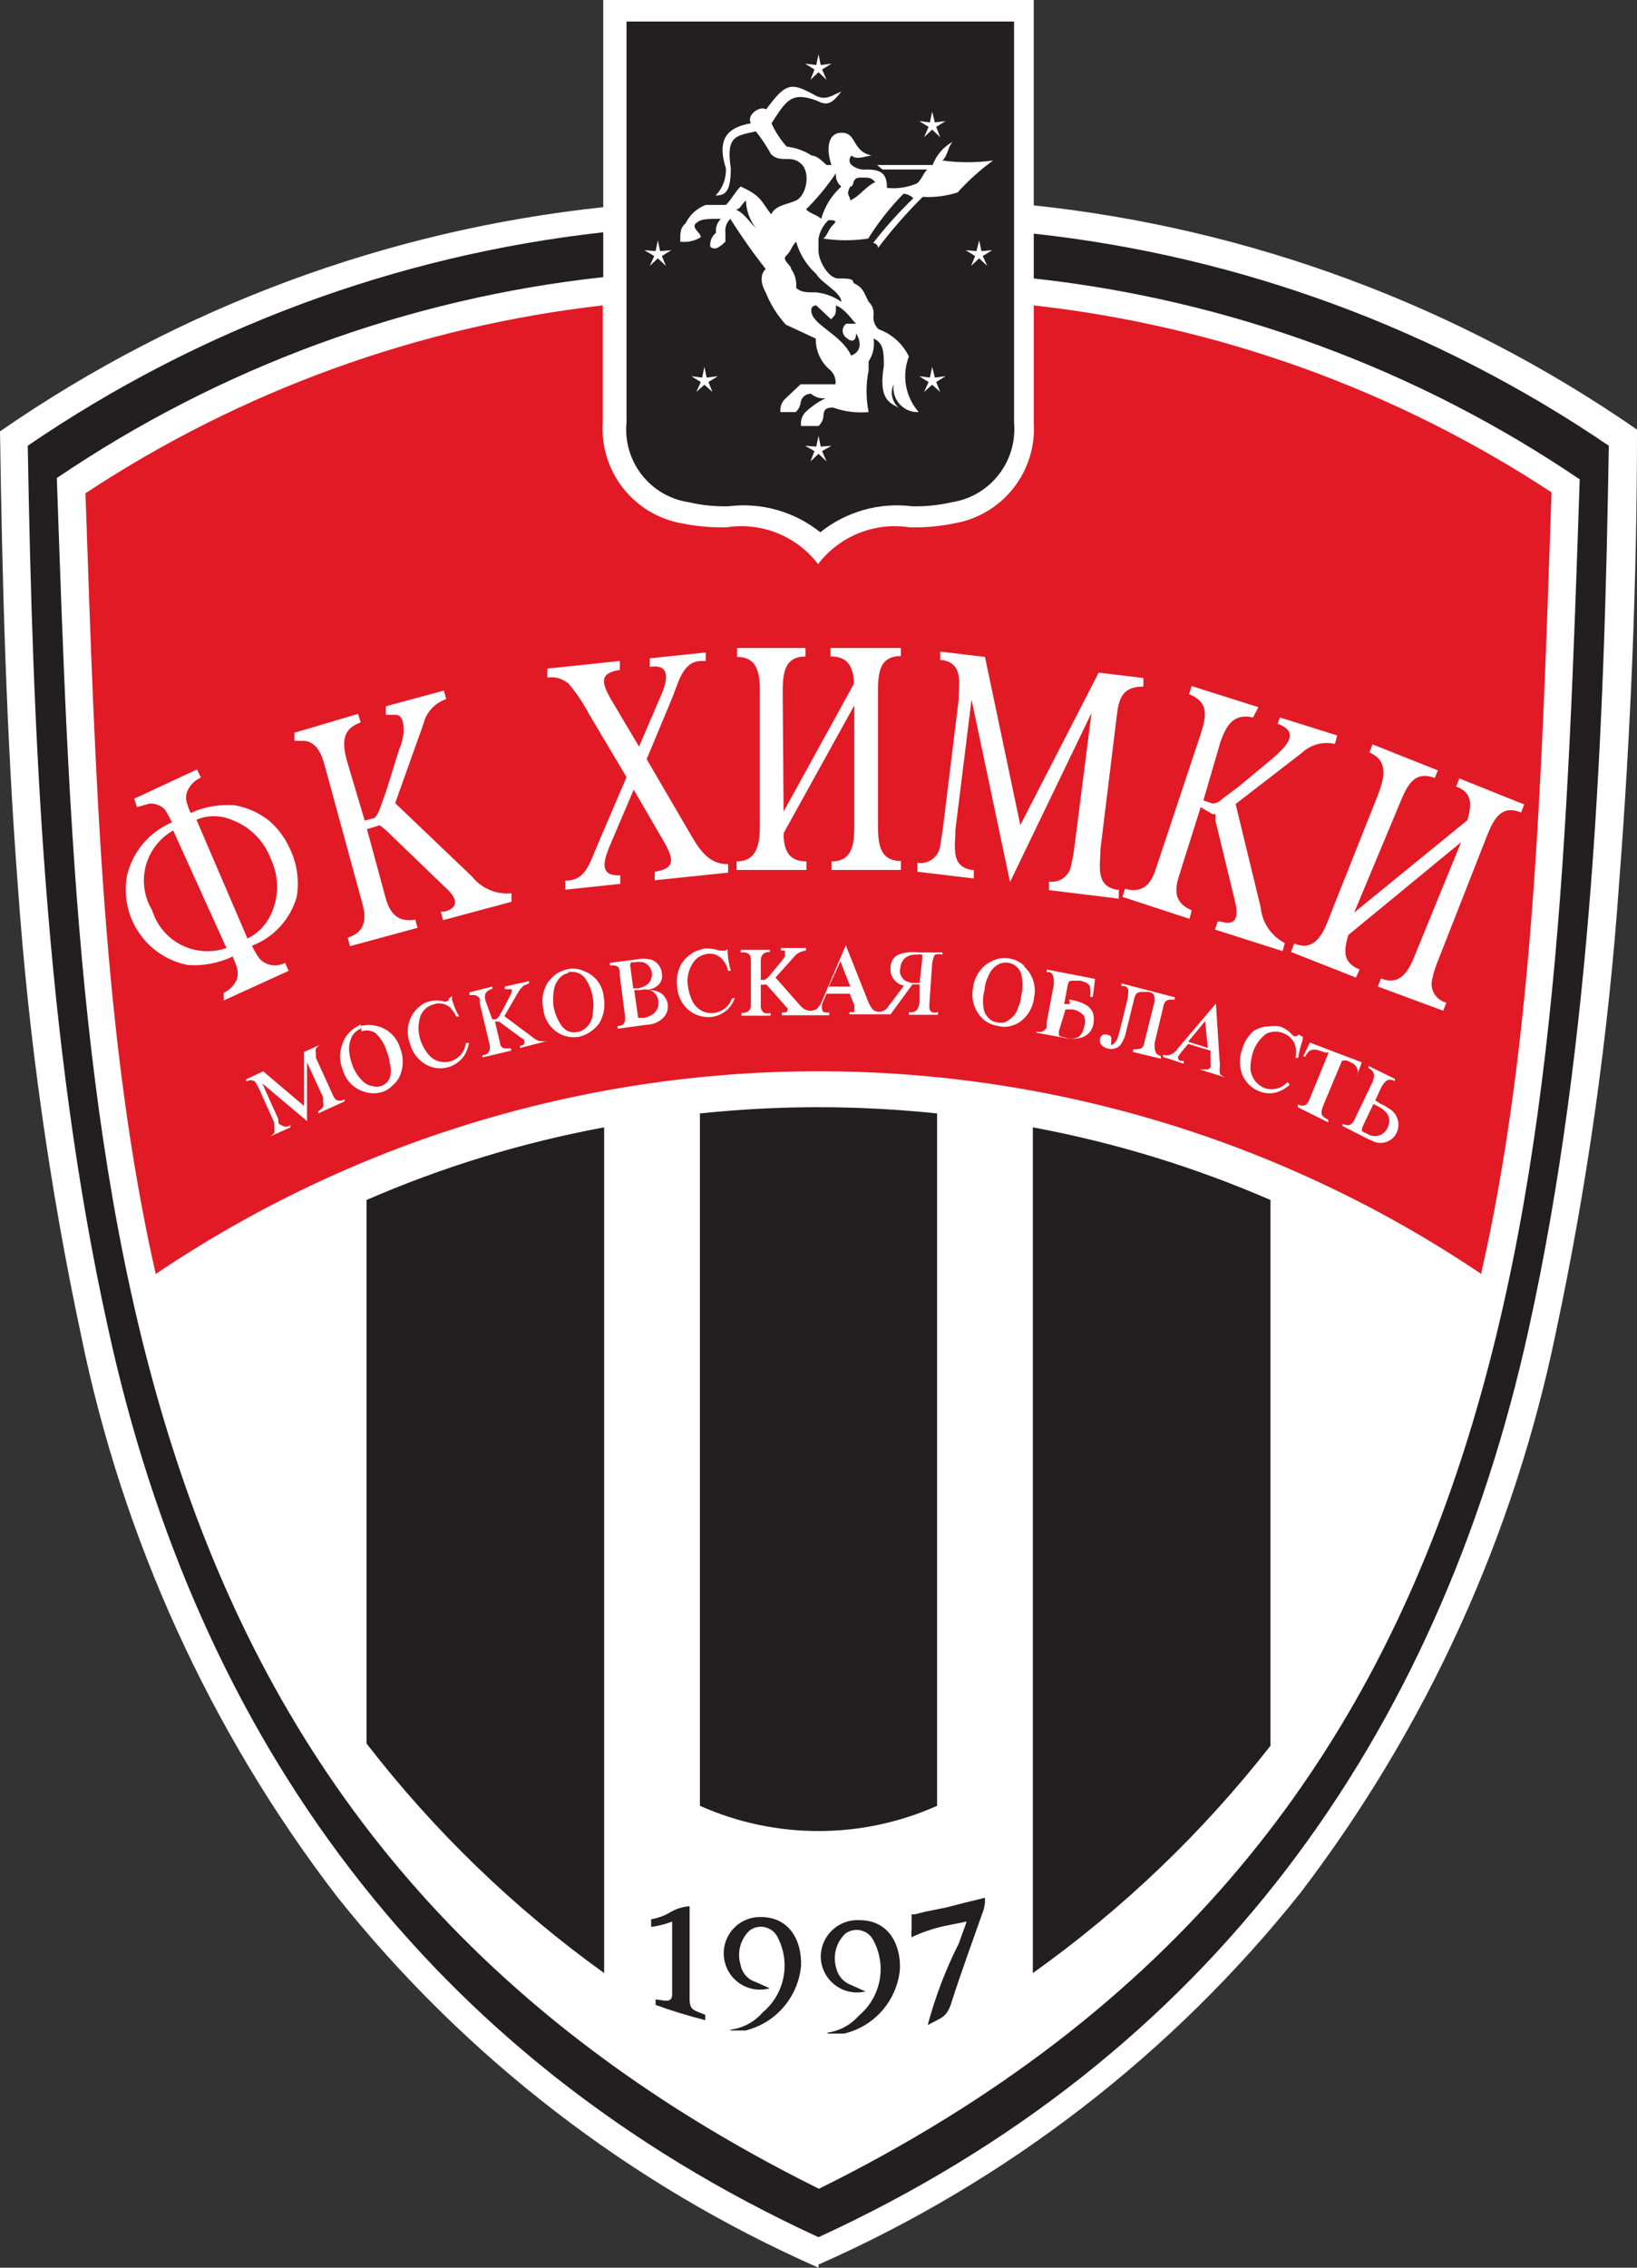 <svg width="104" height="144" viewBox="0 0 104 144" fill="none" xmlns="http://www.w3.org/2000/svg">
<rect x="0" y="0" width="104" height="144" fill="#333333" stroke="none"/>
<g clip-path="url(#clip0_5_9600)">
<path d="M52 144C40.034 138.732 29.526 130.631 21.38 120.394C13.342 109.906 7.791 97.725 5.146 84.771C3.148 75.385 1.809 65.87 1.137 56.296C0.398 46.614 0.142 37.018 0 27.393C11.385 19.513 24.562 14.617 38.325 13.156V0H65.675V13.042C79.438 14.504 92.615 19.399 104 27.279C104 36.876 103.602 46.5 102.863 56.096C102.191 65.67 100.852 75.185 98.854 84.572C96.185 97.517 90.636 109.693 82.62 120.195C74.467 130.425 63.961 138.525 52 143.801" fill="white"/>
<path d="M94.106 80.842C97.461 66.091 97.944 49.519 98.57 31.266C88.689 24.773 77.419 20.705 65.675 19.392V26.824C65.775 28.326 65.315 29.811 64.386 30.994C63.457 32.177 62.124 32.974 60.643 33.231C59.708 33.422 58.754 33.508 57.8 33.487C56.709 33.315 55.591 33.441 54.565 33.852C53.54 34.263 52.644 34.944 51.972 35.822C51.3 34.944 50.404 34.263 49.378 33.852C48.352 33.441 47.235 33.315 46.143 33.487C45.189 33.506 44.236 33.42 43.3 33.231C41.825 32.968 40.498 32.168 39.575 30.986C38.651 29.804 38.196 28.322 38.296 26.824V19.392C26.557 20.727 15.297 24.814 5.43 31.323C6.056 49.547 6.539 66.148 9.894 80.899C22.338 72.508 36.999 68.026 52 68.026C67.001 68.026 81.662 72.508 94.106 80.899" fill="#E21A26"/>
<path d="M19.504 67.458V71.188L16.66 68.796L17.684 71.075C17.684 71.274 17.684 71.416 17.883 71.445C17.964 71.509 18.064 71.545 18.167 71.545C18.271 71.545 18.371 71.509 18.452 71.445V71.587L17.115 72.185C17.241 72.13 17.35 72.042 17.428 71.929C17.442 71.825 17.442 71.719 17.428 71.616V71.302L16.433 69.081L16.206 68.683C16.121 68.626 16.023 68.596 15.921 68.596C15.82 68.596 15.721 68.626 15.637 68.683V68.54L16.717 68.028L19.305 70.22V66.803L20.385 66.319C20.264 66.382 20.158 66.469 20.072 66.575C20.044 66.668 20.044 66.767 20.072 66.86C20.061 66.964 20.061 67.069 20.072 67.173L21.096 69.423C21.142 69.556 21.209 69.681 21.295 69.793C21.38 69.86 21.485 69.897 21.593 69.897C21.701 69.897 21.807 69.86 21.892 69.793V69.936L20.214 70.704V70.562C20.343 70.498 20.451 70.4 20.527 70.277C20.556 70.184 20.556 70.085 20.527 69.993V69.679L19.504 67.458Z" fill="white"/>
<path d="M22.915 65.152C23.251 65.066 23.603 65.066 23.939 65.152C24.286 65.233 24.606 65.404 24.866 65.65C25.126 65.895 25.316 66.204 25.417 66.547C25.646 67.103 25.646 67.728 25.417 68.284C25.318 68.526 25.162 68.741 24.962 68.91C24.779 69.101 24.556 69.247 24.308 69.338C23.938 69.452 23.542 69.452 23.171 69.338C22.839 69.243 22.537 69.066 22.293 68.822C22.049 68.577 21.872 68.275 21.778 67.942C21.665 67.672 21.607 67.381 21.607 67.088C21.607 66.795 21.665 66.504 21.778 66.234C21.875 65.95 22.041 65.696 22.261 65.493C22.452 65.312 22.673 65.168 22.915 65.066V65.323C22.671 65.42 22.47 65.602 22.347 65.835C22.221 66.112 22.163 66.414 22.176 66.718C22.205 67.019 22.271 67.316 22.375 67.6C22.521 68.044 22.787 68.438 23.143 68.74C23.286 68.866 23.465 68.945 23.654 68.967C23.83 69.024 24.019 69.024 24.195 68.967C24.321 68.928 24.437 68.862 24.535 68.774C24.634 68.685 24.711 68.576 24.763 68.455C24.854 68.148 24.854 67.822 24.763 67.515C24.737 67.25 24.67 66.991 24.564 66.746C24.432 66.295 24.176 65.891 23.825 65.579C23.698 65.502 23.556 65.454 23.408 65.439C23.261 65.425 23.112 65.443 22.972 65.493L22.915 65.152Z" fill="white"/>
<path d="M28.715 63.244V63.472C28.823 63.849 28.976 64.213 29.17 64.554H29C28.89 64.348 28.757 64.157 28.601 63.984C28.457 63.855 28.28 63.767 28.089 63.732C27.899 63.697 27.702 63.715 27.521 63.785C27.332 63.837 27.159 63.935 27.015 64.069C26.872 64.202 26.762 64.369 26.697 64.554C26.553 65.027 26.553 65.532 26.697 66.006C26.806 66.349 26.98 66.668 27.208 66.946C27.383 67.165 27.621 67.325 27.891 67.401C28.124 67.459 28.368 67.459 28.601 67.401C28.865 67.329 29.101 67.179 29.278 66.971C29.456 66.763 29.566 66.506 29.596 66.234H29.796C29.749 66.505 29.652 66.766 29.511 67.003C29.249 67.403 28.842 67.687 28.375 67.793C27.908 67.899 27.419 67.82 27.009 67.572C26.531 67.276 26.185 66.807 26.043 66.262C25.857 65.776 25.857 65.239 26.043 64.753C26.162 64.428 26.369 64.142 26.64 63.927C26.825 63.759 27.05 63.641 27.294 63.586C27.583 63.512 27.886 63.512 28.175 63.586C28.206 63.601 28.24 63.608 28.274 63.608C28.309 63.608 28.343 63.601 28.374 63.586C28.374 63.586 28.516 63.586 28.516 63.415L28.715 63.244Z" fill="white"/>
<path d="M31.274 64.725H31.53C31.53 64.725 31.53 64.725 31.7 64.554C31.768 64.416 31.844 64.283 31.928 64.155L32.326 63.386L32.496 63.044C32.525 62.971 32.525 62.89 32.496 62.817C32.496 62.817 32.496 62.817 32.297 62.817H32.07V62.646L33.605 62.304V62.447L33.264 62.589C33.146 62.7 33.041 62.824 32.951 62.959L32.042 64.525L33.833 65.864C33.945 65.956 34.069 66.033 34.202 66.091C34.408 66.138 34.622 66.138 34.828 66.091L33.037 66.547V66.405C33.264 66.405 33.349 66.262 33.321 66.148C33.292 66.034 33.321 66.006 33.093 65.892L31.7 64.867H31.445L31.757 66.177C31.757 66.405 31.899 66.547 32.042 66.575H32.468V66.718L30.648 67.145V67.003C31.047 67.003 31.189 66.661 31.103 66.319L30.478 63.699C30.485 63.605 30.485 63.509 30.478 63.415C30.438 63.338 30.376 63.275 30.3 63.234C30.224 63.194 30.137 63.177 30.051 63.187H29.824V63.016L31.274 62.646V62.788C31.102 62.829 30.951 62.93 30.848 63.073C30.791 63.229 30.791 63.401 30.848 63.557L31.274 64.725Z" fill="white"/>
<path d="M36.107 61.535C36.455 61.472 36.813 61.522 37.131 61.678C37.467 61.805 37.76 62.025 37.976 62.312C38.192 62.6 38.323 62.942 38.353 63.301C38.47 63.877 38.369 64.476 38.069 64.981C37.916 65.196 37.723 65.38 37.5 65.522C37.286 65.671 37.044 65.778 36.789 65.835C36.405 65.902 36.009 65.853 35.652 65.693C35.34 65.543 35.071 65.315 34.871 65.03C34.672 64.746 34.549 64.415 34.515 64.07C34.45 63.785 34.441 63.489 34.49 63.201C34.539 62.913 34.644 62.637 34.799 62.39C34.961 62.174 35.152 61.982 35.368 61.82C35.596 61.684 35.846 61.587 36.107 61.535V61.792C35.855 61.839 35.631 61.982 35.482 62.19C35.289 62.434 35.179 62.733 35.169 63.044C35.127 63.337 35.127 63.635 35.169 63.927C35.256 64.379 35.44 64.807 35.709 65.18C35.835 65.337 36.003 65.455 36.192 65.522C36.37 65.565 36.555 65.565 36.733 65.522C36.995 65.464 37.227 65.312 37.386 65.095C37.581 64.843 37.682 64.53 37.671 64.212C37.712 63.948 37.712 63.679 37.671 63.415C37.612 62.942 37.436 62.492 37.159 62.105C37.041 61.953 36.882 61.838 36.7 61.772C36.52 61.707 36.324 61.694 36.136 61.735L36.107 61.535Z" fill="white"/>
<path d="M46.229 60.282V60.51C46.252 60.896 46.319 61.278 46.428 61.649H46.257C46.215 61.42 46.117 61.205 45.973 61.023C45.864 60.863 45.714 60.736 45.539 60.655C45.363 60.575 45.169 60.544 44.978 60.567C44.781 60.586 44.592 60.649 44.424 60.753C44.257 60.856 44.115 60.998 44.011 61.165C43.743 61.578 43.632 62.073 43.698 62.56C43.738 62.928 43.844 63.285 44.011 63.614C44.139 63.857 44.337 64.055 44.58 64.183C44.797 64.302 45.044 64.352 45.29 64.326C45.564 64.307 45.826 64.208 46.043 64.041C46.261 63.874 46.424 63.646 46.513 63.386H46.683C46.589 63.641 46.444 63.873 46.257 64.07C45.957 64.363 45.566 64.544 45.148 64.582C44.887 64.601 44.624 64.568 44.375 64.485C44.126 64.402 43.896 64.27 43.698 64.098C43.284 63.714 43.039 63.182 43.016 62.617C42.953 62.103 43.063 61.582 43.329 61.137C43.536 60.859 43.797 60.627 44.096 60.453C44.322 60.346 44.561 60.27 44.807 60.225C45.116 60.219 45.424 60.267 45.717 60.368C45.717 60.368 46.029 60.368 46.058 60.368L46.229 60.282Z" fill="white"/>
<path d="M73.92 63.87L73.352 66.234C73.352 66.689 73.352 66.946 73.75 67.059V67.23L71.987 66.803V66.632C72.47 66.632 72.641 66.632 72.726 66.091L73.352 63.586C73.352 63.244 73.352 63.073 73.01 62.988H72.698C72.328 62.988 72.186 62.988 72.072 63.358L71.532 65.55C71.473 65.85 71.346 66.132 71.162 66.376C71.075 66.479 70.954 66.55 70.821 66.576C70.675 66.633 70.513 66.633 70.366 66.576C70.2 66.54 70.05 66.45 69.94 66.319C69.769 66.006 69.94 65.607 70.309 65.693C70.679 65.778 70.594 65.892 70.594 66.148C70.594 66.405 70.594 66.348 70.594 66.376C70.594 66.405 70.906 66.234 71.02 65.864C71.134 65.493 71.162 65.351 71.276 64.895L71.646 63.386C71.646 63.073 71.816 62.76 71.447 62.617H71.248V62.447L74.631 63.329V63.472C74.119 63.472 74.005 63.472 73.863 64.041" fill="white"/>
<path d="M82.762 65.835V66.034C82.63 66.404 82.535 66.785 82.478 67.173H82.307C82.35 66.938 82.35 66.697 82.307 66.462C82.26 66.278 82.172 66.108 82.049 65.965C81.925 65.822 81.771 65.709 81.597 65.636C81.419 65.552 81.224 65.508 81.028 65.508C80.831 65.508 80.637 65.552 80.459 65.636C80.059 65.925 79.76 66.334 79.606 66.803C79.499 67.144 79.441 67.499 79.436 67.857C79.463 68.147 79.571 68.423 79.749 68.654C79.899 68.843 80.094 68.989 80.317 69.081C80.572 69.178 80.85 69.194 81.114 69.128C81.378 69.062 81.616 68.916 81.796 68.711L81.938 68.882C81.738 69.064 81.507 69.209 81.255 69.309C80.863 69.466 80.425 69.466 80.033 69.309C79.786 69.218 79.561 69.078 79.37 68.897C79.179 68.716 79.028 68.497 78.924 68.255C78.726 67.723 78.726 67.136 78.924 66.604C79.044 66.178 79.281 65.793 79.606 65.493C79.893 65.301 80.228 65.192 80.573 65.18C80.817 65.137 81.068 65.137 81.312 65.18C81.608 65.282 81.872 65.459 82.08 65.693C82.25 65.864 82.364 65.835 82.506 65.693L82.762 65.835Z" fill="white"/>
<path d="M86.515 67.458L86.174 68.398C86.218 68.324 86.247 68.242 86.258 68.156C86.269 68.07 86.262 67.983 86.238 67.9C86.214 67.818 86.174 67.741 86.118 67.674C86.063 67.608 85.995 67.554 85.918 67.515L85.577 67.344H85.264L84.07 70.192C83.871 70.704 83.899 70.875 84.383 71.103V71.274L82.449 70.306V70.135C82.933 70.334 83.075 70.135 83.246 69.679L84.411 66.832H84.155C83.644 66.632 83.217 66.462 82.933 67.088H82.791L83.217 66.205L86.515 67.458Z" fill="white"/>
<path d="M41.196 62.845C41.42 62.863 41.639 62.911 41.85 62.988C41.984 63.052 42.102 63.144 42.196 63.259C42.291 63.373 42.359 63.507 42.397 63.65C42.435 63.794 42.441 63.944 42.416 64.09C42.39 64.236 42.333 64.375 42.248 64.497C42.117 64.668 41.95 64.808 41.758 64.907C41.566 65.005 41.355 65.06 41.139 65.066L39.234 65.323V65.152C39.746 65.152 39.746 64.781 39.689 64.383L39.377 61.934C39.377 61.535 39.377 61.251 38.751 61.307V61.137L40.343 60.937C40.68 60.861 41.03 60.861 41.367 60.937C41.556 60.999 41.721 61.117 41.843 61.274C41.965 61.431 42.036 61.621 42.049 61.82C42.082 61.969 42.07 62.124 42.014 62.266C41.958 62.408 41.862 62.531 41.736 62.617C41.605 62.724 41.448 62.792 41.282 62.817M40.031 61.279L40.23 62.76C40.23 62.76 40.457 62.76 40.514 62.76C40.754 62.729 40.981 62.63 41.168 62.475C41.268 62.378 41.342 62.257 41.383 62.124C41.423 61.991 41.43 61.85 41.402 61.713C41.373 61.577 41.311 61.45 41.22 61.344C41.13 61.238 41.014 61.157 40.883 61.108C40.686 61.074 40.484 61.074 40.286 61.108H40.087M40.315 63.016L40.542 64.639H40.912C41.141 64.597 41.355 64.499 41.537 64.354C41.65 64.258 41.735 64.133 41.785 63.993C41.835 63.854 41.848 63.703 41.822 63.557C41.807 63.407 41.751 63.264 41.661 63.144C41.571 63.023 41.449 62.93 41.31 62.874C41.096 62.814 40.87 62.814 40.656 62.874H40.286" fill="white"/>
<path d="M48.332 62.219H48.588C48.588 62.219 48.588 62.219 48.787 62.076L49.072 61.735L49.64 61.051L49.868 60.738C49.868 60.738 49.868 60.425 49.868 60.368H49.612V60.197H51.204V60.368C50.918 60.388 50.652 60.521 50.465 60.738L49.271 62.076L50.778 63.785C50.866 63.896 50.971 63.992 51.09 64.07C51.209 64.146 51.347 64.186 51.488 64.186C51.629 64.186 51.767 64.146 51.886 64.07C52.039 63.928 52.156 63.753 52.227 63.557L53.734 60.026L55.184 63.671C55.256 63.836 55.352 63.99 55.469 64.127C55.608 64.228 55.782 64.27 55.953 64.243C56.123 64.216 56.276 64.123 56.378 63.984L57.43 62.589C57.212 62.549 57.012 62.439 56.862 62.276C56.759 62.172 56.68 62.047 56.631 61.909C56.582 61.771 56.563 61.624 56.577 61.478C56.577 60.425 57.686 60.425 58.454 60.482H59.875V60.624C59.719 60.568 59.548 60.568 59.392 60.624C59.392 60.624 59.25 60.88 59.221 61.194L59.051 63.642C59.035 63.784 59.035 63.928 59.051 64.07C59.074 64.15 59.124 64.221 59.193 64.269C59.321 64.317 59.463 64.317 59.591 64.269V64.44H57.743V64.269C57.833 64.291 57.928 64.29 58.018 64.265C58.107 64.24 58.189 64.192 58.255 64.127C58.359 63.965 58.418 63.778 58.425 63.586V62.504H57.971L56.577 64.411H53.962V64.269H54.275C54.275 64.269 54.275 64.269 54.275 64.07C54.295 63.995 54.295 63.916 54.275 63.842L53.99 63.102H52.512L52.227 63.756C52.211 63.87 52.211 63.985 52.227 64.098C52.227 64.098 52.227 64.297 52.483 64.297H52.682V64.468H51.403H49.669V64.297C49.925 64.297 50.038 64.297 50.038 64.098C50.038 63.899 50.038 64.098 49.839 63.813L48.702 62.532C48.638 62.508 48.567 62.508 48.503 62.532H48.332V63.87C48.324 63.96 48.341 64.05 48.382 64.13C48.422 64.211 48.483 64.279 48.56 64.326C48.69 64.362 48.828 64.362 48.958 64.326V64.497H47.11V64.326C47.536 64.326 47.735 64.127 47.707 63.756V61.08C47.707 60.795 47.707 60.539 47.309 60.482H47.053V60.311H48.901V60.453C48.475 60.453 48.304 60.681 48.332 61.137V62.219ZM58.596 60.852V60.624C58.484 60.592 58.366 60.592 58.255 60.624C58.118 60.607 57.979 60.618 57.847 60.657C57.715 60.697 57.592 60.763 57.487 60.852C57.402 60.928 57.334 61.02 57.285 61.122C57.236 61.225 57.208 61.336 57.203 61.45C57.159 61.589 57.159 61.738 57.203 61.877C57.261 62.017 57.349 62.143 57.459 62.247C57.608 62.334 57.772 62.392 57.942 62.418H58.425L58.596 60.852ZM52.654 62.646H54.019L53.393 61.051L52.654 62.646Z" fill="white"/>
<path d="M65.05 61.364C65.318 61.602 65.52 61.905 65.635 62.245C65.75 62.585 65.773 62.949 65.704 63.301C65.647 63.889 65.361 64.431 64.908 64.81C64.698 64.975 64.456 65.091 64.197 65.152C63.946 65.222 63.68 65.222 63.429 65.152C63.045 65.103 62.687 64.934 62.406 64.668C62.163 64.425 61.981 64.128 61.878 63.801C61.774 63.474 61.75 63.127 61.809 62.788C61.835 62.496 61.919 62.213 62.056 61.954C62.193 61.695 62.379 61.466 62.605 61.279C62.819 61.117 63.06 60.992 63.316 60.909C63.615 60.824 63.931 60.816 64.234 60.885C64.537 60.955 64.817 61.1 65.05 61.307M63.316 61.307C63.064 61.48 62.874 61.73 62.775 62.019C62.64 62.285 62.562 62.576 62.548 62.874C62.417 63.33 62.417 63.813 62.548 64.269C62.626 64.445 62.743 64.6 62.889 64.725C63.032 64.848 63.212 64.918 63.401 64.924C63.524 64.954 63.653 64.955 63.777 64.925C63.901 64.895 64.015 64.836 64.112 64.753C64.387 64.574 64.589 64.301 64.68 63.984C64.789 63.751 64.857 63.5 64.879 63.244C64.987 62.785 64.987 62.307 64.879 61.849C64.832 61.694 64.749 61.553 64.637 61.437C64.525 61.321 64.387 61.232 64.235 61.18C64.082 61.127 63.919 61.111 63.76 61.133C63.6 61.156 63.448 61.215 63.316 61.307Z" fill="white"/>
<path d="M67.921 63.472C68.278 63.516 68.624 63.622 68.945 63.785C69.186 63.91 69.37 64.125 69.457 64.383C69.501 64.609 69.501 64.841 69.457 65.066C69.417 65.261 69.324 65.442 69.189 65.587C69.053 65.733 68.88 65.838 68.689 65.892C68.316 65.987 67.925 65.987 67.552 65.892L65.846 65.579V65.493C65.967 65.542 66.102 65.543 66.224 65.495C66.345 65.448 66.444 65.355 66.5 65.237C66.5 65.237 66.5 65.066 66.5 64.895L66.955 62.504C66.955 62.19 66.955 61.849 66.699 61.735H66.5V61.564L69.57 62.162L69.428 63.301H69.257C69.288 63.112 69.288 62.92 69.257 62.731C69.257 62.504 69.002 62.361 68.632 62.276H68.234C67.921 62.276 67.921 62.276 67.836 62.532L67.609 63.756H67.978M67.267 65.493C67.267 65.835 67.267 65.807 67.609 65.864C67.748 65.922 67.898 65.953 68.049 65.953C68.201 65.953 68.35 65.922 68.49 65.864C68.592 65.791 68.678 65.698 68.742 65.59C68.806 65.482 68.846 65.362 68.859 65.237C68.911 65.121 68.938 64.995 68.938 64.867C68.938 64.739 68.911 64.613 68.859 64.497C68.674 64.288 68.423 64.148 68.149 64.098H67.694L67.267 65.493Z" fill="white"/>
<path d="M77.502 67.657C77.474 67.837 77.474 68.019 77.502 68.198C77.606 68.303 77.732 68.381 77.872 68.426L76.223 67.914H76.763C76.763 67.914 76.763 67.914 76.905 67.771C76.923 67.687 76.923 67.6 76.905 67.515V66.718L75.484 66.291L75.029 66.832L74.83 67.117C74.83 67.117 74.83 67.316 75.001 67.373H75.2V67.544L73.892 67.117V66.974C74.038 67.031 74.2 67.031 74.347 66.974C74.547 66.899 74.718 66.758 74.83 66.575L77.247 63.728L77.502 67.657ZM75.484 66.148L76.735 66.547L76.564 64.838L75.484 66.148Z" fill="white"/>
<path d="M87.595 70.049C87.809 70.122 88.011 70.228 88.192 70.363C88.467 70.503 88.677 70.745 88.777 71.037C88.878 71.329 88.862 71.648 88.733 71.929C88.603 72.2 88.373 72.409 88.09 72.51C87.808 72.611 87.497 72.597 87.226 72.47L86.799 72.27L85.293 71.502V71.359C85.776 71.587 85.946 71.359 86.117 70.961L87.169 68.768C87.34 68.369 87.396 68.056 86.942 67.828V67.686L88.619 68.512V68.654C88.164 68.426 87.993 68.654 87.766 69.024L87.368 69.879L87.652 70.049M86.572 71.53C86.43 71.9 86.572 71.843 86.885 72.014C86.994 72.081 87.117 72.124 87.245 72.138C87.372 72.153 87.502 72.139 87.624 72.099C87.745 72.058 87.857 71.991 87.95 71.903C88.044 71.814 88.117 71.707 88.164 71.587C88.42 71.018 88.164 70.562 87.538 70.249L87.254 70.106L86.572 71.53Z" fill="white"/>
<path d="M23.171 52.11L23.797 51.939C23.797 51.939 23.996 51.74 24.138 51.341L24.564 50.145L25.332 47.668C25.491 47.305 25.596 46.922 25.645 46.529C25.645 46.073 25.645 45.361 25.076 45.39H24.507V44.849L28.203 43.852L28.346 44.393C27.988 44.514 27.668 44.723 27.414 45.002C27.161 45.281 26.982 45.62 26.896 45.988L25.105 50.999L29.995 55.669C30.291 56.04 30.675 56.331 31.112 56.514C31.549 56.699 32.025 56.77 32.496 56.723V57.264L28.147 58.431L28.004 57.891H28.232C29.398 57.577 28.829 56.808 28.232 56.296L24.507 52.708L24.195 52.452C24.16 52.432 24.121 52.421 24.081 52.421C24.041 52.421 24.002 52.432 23.967 52.452L23.313 52.651L24.479 56.951C24.763 58.004 25.247 58.574 26.384 58.403L26.526 58.916L22.233 60.083L22.091 59.542C23.038 59.257 23.351 58.545 23.029 57.406L20.698 48.864C20.499 48.123 20.243 47.098 19.276 47.041H18.707V46.529L22.745 45.333L22.915 45.874C21.693 46.301 21.75 47.212 22.034 48.294L23.171 52.11Z" fill="white"/>
<path d="M44.836 41.432V41.973H44.551C43.386 41.973 43.101 43.34 42.732 44.251L41.083 48.209L43.727 52.736C44.324 53.761 44.921 54.901 46.257 54.872V55.413L41.594 55.897V55.356C42.959 55.157 42.788 54.502 42.163 53.42L40.258 50.145L38.694 53.819C38.325 54.758 38.097 55.641 39.405 55.584V56.125L35.908 56.495V55.926C37.131 55.926 37.415 54.958 37.842 53.932L39.803 49.348L37.415 45.333C37.058 44.653 36.629 44.014 36.136 43.425C35.951 43.263 35.733 43.143 35.498 43.074C35.262 43.005 35.014 42.989 34.771 43.026V42.457L39.377 41.973V42.542C38.069 42.742 38.211 43.34 38.808 44.393L40.599 47.411L41.992 44.165C42.419 43.197 42.618 42.144 41.282 42.343V41.802L44.836 41.432Z" fill="white"/>
<path d="M49.782 51.54L54.246 43.425C54.246 42.485 53.933 41.66 52.768 41.688V41.147H57.231V41.66C55.753 41.66 55.781 42.941 55.781 44.108V52.252C55.781 53.391 55.781 54.673 57.231 54.673V55.242H52.825V54.701C54.275 54.701 54.275 53.391 54.275 52.252V44.792L49.782 52.907C49.782 53.932 50.067 54.701 51.232 54.701V55.242H46.797V54.701C48.219 54.701 48.276 53.363 48.276 52.281V44.137C48.276 43.026 48.276 41.716 46.826 41.716V41.147H51.175V41.688C49.726 41.688 49.726 42.941 49.726 44.137L49.782 51.54Z" fill="white"/>
<path d="M69.343 45.276L64.168 56.011L61.723 44.422L60.7 52.679C60.7 53.705 60.359 55.014 61.723 55.242H61.865V55.783L58.283 55.356V54.787C58.45 54.815 58.62 54.809 58.785 54.769C58.949 54.73 59.103 54.657 59.239 54.556C59.374 54.455 59.488 54.327 59.573 54.181C59.658 54.035 59.712 53.873 59.733 53.705L59.904 52.594L60.899 44.479C60.899 43.453 61.24 42.144 59.875 41.916H59.733V41.375L62.576 41.717L64.822 52.395L69.798 42.713L72.641 43.055V43.596C71.106 43.596 71.049 44.621 70.906 45.817L69.911 53.932C69.911 54.958 69.57 56.239 70.935 56.495H71.077V57.065L66.642 56.524V55.983C66.808 56.007 66.978 55.996 67.141 55.953C67.304 55.91 67.456 55.834 67.589 55.73C67.721 55.627 67.832 55.497 67.913 55.35C67.995 55.202 68.046 55.04 68.063 54.872C68.152 54.506 68.219 54.135 68.262 53.761L69.343 45.276Z" fill="white"/>
<path d="M76.451 50.828L77.048 51.028C77.048 51.028 77.36 51.028 77.673 50.715L78.697 49.946L80.687 48.294C80.998 48.038 81.292 47.762 81.568 47.468C82.222 46.7 81.995 46.273 81.17 45.959L81.312 45.561L84.951 46.7L84.809 47.241C84.439 47.154 84.053 47.161 83.686 47.26C83.319 47.36 82.982 47.549 82.705 47.81L78.498 51.056L80.09 57.606C80.133 58.084 80.296 58.544 80.565 58.943C80.833 59.341 81.198 59.665 81.625 59.884L81.483 60.396L77.19 59.029L77.36 58.517H77.559C78.725 58.887 78.64 57.919 78.441 57.15L77.218 52.11C77.233 51.977 77.233 51.844 77.218 51.711C77.192 51.699 77.162 51.692 77.133 51.692C77.103 51.692 77.074 51.699 77.048 51.711L76.28 51.256L74.915 55.584C74.574 56.638 74.659 57.349 75.711 57.805L75.569 58.346L71.305 56.951L71.475 56.438C72.442 56.723 73.096 56.296 73.437 55.157L76.28 46.614C76.65 45.475 76.82 44.592 75.541 44.08L75.711 43.567L79.948 44.906L79.606 45.561C78.355 45.276 77.9 46.073 77.531 47.127L76.451 50.828Z" fill="white"/>
<path d="M86.032 57.947L93.225 52.081C93.481 51.17 93.594 50.344 92.514 49.946L92.713 49.433L96.835 51.085L96.636 51.597C95.272 51.028 94.817 52.195 94.39 53.277L91.405 60.88C91.218 61.311 91.075 61.759 90.979 62.219C90.91 62.532 90.967 62.859 91.137 63.131C91.308 63.402 91.577 63.596 91.888 63.671L91.689 64.183L87.538 62.646L87.737 62.133C89.074 62.674 89.585 61.45 89.984 60.425L92.827 53.477L85.662 59.371C85.378 60.339 85.264 61.108 86.373 61.564L86.145 62.076L82.023 60.453L82.222 59.912C83.558 60.482 84.098 59.2 84.468 58.204L87.482 50.629C87.88 49.604 88.335 48.351 86.998 47.782L87.197 47.269L91.348 48.921L91.149 49.405C89.756 48.864 89.33 50.06 88.875 51.142L86.032 57.947Z" fill="white"/>
<path d="M14.215 63.044C14.576 62.871 14.867 62.58 15.04 62.219C15.125 61.95 15.125 61.662 15.04 61.393L14.784 60.738C13.899 61.161 12.919 61.347 11.941 61.279C11.314 61.159 10.716 60.917 10.182 60.566C9.648 60.215 9.189 59.763 8.83 59.234C8.471 58.705 8.219 58.11 8.09 57.484C7.96 56.858 7.955 56.212 8.074 55.584C8.251 54.84 8.601 54.147 9.095 53.564C9.589 52.98 10.213 52.521 10.918 52.224C10.795 51.948 10.653 51.681 10.491 51.427C10.365 51.29 10.21 51.184 10.038 51.115C9.866 51.046 9.681 51.016 9.496 51.028L8.7 51.256L8.529 50.715L12.51 48.864L12.765 49.376C12.565 49.461 12.384 49.586 12.232 49.742C12.081 49.899 11.962 50.084 11.884 50.288C11.8 50.527 11.8 50.788 11.884 51.028C11.946 51.232 12.022 51.432 12.112 51.626C13.002 51.222 13.981 51.056 14.955 51.142C15.733 51.286 16.465 51.618 17.087 52.11C17.628 52.572 18.065 53.145 18.366 53.79C18.862 54.764 19.031 55.873 18.85 56.951C18.65 57.654 18.288 58.301 17.795 58.84C17.301 59.379 16.689 59.794 16.007 60.055C16.14 60.36 16.312 60.647 16.518 60.909C16.723 61.115 16.989 61.248 17.276 61.289C17.564 61.331 17.856 61.277 18.11 61.137L18.338 61.649L14.215 63.529V63.044ZM11.003 52.736C10.576 52.975 10.203 53.298 9.903 53.684C9.604 54.071 9.386 54.514 9.261 54.987C9.136 55.46 9.108 55.953 9.178 56.437C9.247 56.921 9.414 57.387 9.666 57.805C9.811 58.278 10.05 58.717 10.368 59.096C10.686 59.474 11.077 59.784 11.518 60.008C11.958 60.231 12.44 60.363 12.932 60.396C13.425 60.428 13.92 60.361 14.386 60.197L11.003 52.736ZM15.722 59.599C16.373 59.281 16.895 58.748 17.201 58.09C17.466 57.534 17.603 56.926 17.603 56.31C17.603 55.694 17.466 55.086 17.201 54.53C16.987 53.961 16.652 53.445 16.221 53.017C15.789 52.59 15.27 52.261 14.699 52.053C14.348 51.904 13.971 51.828 13.59 51.828C13.209 51.828 12.832 51.904 12.481 52.053L15.722 59.599Z" fill="white"/>
<path d="M46.456 128.88C47.228 128.77 47.934 128.386 48.446 127.797C49.142 127.22 49.614 126.417 49.78 125.528C49.946 124.638 49.796 123.718 49.356 122.928C49.27 122.786 49.155 122.662 49.019 122.567C48.882 122.471 48.728 122.405 48.564 122.373C48.401 122.341 48.233 122.343 48.071 122.38C47.908 122.417 47.755 122.487 47.622 122.587C47.331 122.862 47.124 123.213 47.023 123.601C46.923 123.989 46.933 124.397 47.053 124.779C47.099 125.031 47.214 125.265 47.385 125.456C47.555 125.647 47.775 125.787 48.02 125.861L48.901 126.26C48.582 126.349 48.248 126.368 47.921 126.316C47.594 126.264 47.283 126.142 47.007 125.959C46.731 125.775 46.499 125.535 46.324 125.253C46.15 124.971 46.038 124.655 45.997 124.326C45.956 123.997 45.986 123.663 46.085 123.347C46.184 123.031 46.35 122.74 46.572 122.494C46.793 122.247 47.065 122.052 47.369 121.921C47.673 121.789 48.002 121.725 48.332 121.732C50.124 121.732 50.948 123.184 50.891 124.836C50.801 125.802 50.414 126.715 49.782 127.45C49.15 128.185 48.306 128.704 47.366 128.937C46.968 128.937 46.541 128.937 46.371 128.937" fill="#231F20"/>
<path d="M52.54 129.079C53.322 128.976 54.04 128.591 54.559 127.997C55.255 127.419 55.724 126.614 55.886 125.723C56.047 124.832 55.889 123.913 55.44 123.128C55.354 122.985 55.239 122.862 55.103 122.766C54.967 122.671 54.812 122.605 54.648 122.572C54.485 122.54 54.317 122.543 54.155 122.579C53.992 122.616 53.839 122.686 53.706 122.786C53.413 123.066 53.204 123.422 53.104 123.815C53.003 124.207 53.015 124.621 53.137 125.007C53.196 125.25 53.316 125.474 53.485 125.658C53.654 125.843 53.867 125.981 54.104 126.061L54.985 126.459C54.648 126.541 54.297 126.545 53.959 126.472C53.62 126.398 53.302 126.249 53.029 126.036C52.755 125.822 52.534 125.55 52.38 125.238C52.227 124.927 52.145 124.585 52.142 124.238C52.145 123.922 52.213 123.609 52.341 123.319C52.468 123.03 52.653 122.769 52.885 122.553C53.116 122.338 53.389 122.171 53.686 122.064C53.984 121.957 54.3 121.912 54.616 121.932C56.407 121.932 57.231 123.412 57.174 125.035C57.087 126.006 56.697 126.924 56.059 127.66C55.421 128.396 54.568 128.913 53.621 129.136C53.251 129.136 52.796 129.136 52.626 129.136" fill="#231F20"/>
<path d="M58.113 121.561L58.795 121.391L60.074 121.134L61.183 120.85L62.576 120.508V120.821C62.546 121.085 62.479 121.344 62.377 121.59C62.065 122.473 60.956 125.548 60.472 127.086C60.16 128.111 59.875 128.082 58.937 128.595C59.419 126.793 60.085 125.047 60.927 123.384C61.069 122.928 61.269 122.473 61.411 122.017L60.444 122.216C59.568 122.365 58.717 122.633 57.914 123.014C57.892 122.853 57.892 122.69 57.914 122.53C57.914 122.33 57.914 122.159 57.914 122.017C57.914 121.875 57.914 121.704 57.914 121.561" fill="#231F20"/>
<path d="M38.382 71.587C33.191 72.548 28.127 74.096 23.285 76.2V110.712C27.587 116.278 32.672 121.189 38.382 125.292V71.587Z" fill="#231F20"/>
<path d="M65.618 125.292C71.318 121.232 76.403 116.37 80.715 110.855V76.2C75.872 74.1 70.808 72.552 65.618 71.587V125.292Z" fill="#231F20"/>
<path d="M59.534 114.67V70.704C57.031 70.443 54.517 70.31 52 70.306C49.483 70.308 46.969 70.442 44.466 70.704V114.67C46.837 115.727 49.404 116.273 52 116.273C54.596 116.273 57.163 115.727 59.534 114.67Z" fill="#231F20"/>
<path d="M43.812 121.049V126.943C43.812 127.684 44.125 127.655 44.807 127.94V128.282C43.739 128.014 42.686 127.691 41.651 127.313V126.972C42.106 126.972 42.703 127.285 42.703 126.63V122.017C42.274 122.187 41.825 122.302 41.367 122.359V121.875C41.821 121.799 42.256 121.635 42.646 121.391C42.997 121.198 43.385 121.081 43.783 121.049" fill="#231F20"/>
<path d="M39.803 1.367V26.824C39.688 28.015 40.034 29.205 40.769 30.148C41.505 31.091 42.573 31.716 43.755 31.892C44.584 32.085 45.434 32.171 46.285 32.149C47.318 32.02 48.365 32.1 49.366 32.384C50.367 32.668 51.302 33.149 52.114 33.8C52.926 33.149 53.86 32.668 54.861 32.384C55.862 32.1 56.91 32.02 57.942 32.149C58.793 32.17 59.643 32.084 60.472 31.892C61.651 31.709 62.716 31.083 63.45 30.141C64.184 29.2 64.532 28.014 64.424 26.824V1.367H39.803Z" fill="#231F20"/>
<path d="M52 142.064C76.792 130.674 91.377 110.456 97.12 84.401C101.185 65.978 101.925 45.931 102.209 28.305C91.315 20.888 78.77 16.264 65.675 14.836V17.683C78.102 19.044 90.008 23.423 100.361 30.44C98.854 74.719 97.745 116.379 52.028 138.988C6.255 116.293 5.146 74.634 3.611 30.355C13.971 23.333 25.888 18.953 38.325 17.598V14.75C25.214 16.204 12.659 20.858 1.763 28.305C2.075 45.931 2.786 65.978 6.88 84.401C12.566 110.456 27.208 130.645 52 142.064Z" fill="#231F20"/>
<path d="M43.215 15.348C43.215 14.779 43.215 14.466 43.556 14.181C43.819 13.643 44.277 13.226 44.835 13.013H46.115C46.428 12.729 46.74 12.13 47.053 11.846C48.332 12.415 48.332 12.729 48.986 13.611C49.299 13.013 49.953 13.013 50.578 12.729C51.204 12.444 51.545 10.992 50.891 10.393C50.237 9.796 49.612 10.393 48.986 9.796C48.709 9.283 48.385 8.797 48.02 8.343C46.74 8.628 46.115 8.628 46.428 10.678C46.428 12.13 46.115 12.415 45.461 12.415C45.684 12.187 45.857 11.915 45.97 11.616C46.083 11.316 46.132 10.997 46.115 10.678C45.461 8.628 46.428 8.059 47.707 7.831C47.394 7.261 48.332 6.692 48.674 6.948C49.953 5.211 50.266 5.211 51.858 6.094C52.483 6.378 52.796 6.094 53.45 5.809C52.796 6.692 52.483 6.692 51.858 6.378C50.266 5.809 49.953 6.378 49.015 7.831C49.258 8.372 49.584 8.871 49.981 9.311C50.549 9.377 51.093 9.571 51.574 9.881C51.886 9.881 52.199 10.194 52.512 10.479H52.825C52.512 9.596 52.512 8.429 53.478 8.429C54.445 8.429 54.104 9.596 55.383 9.881C55.071 9.881 54.417 10.194 54.104 9.881C54.062 9.918 54.028 9.964 54.004 10.016C53.981 10.068 53.969 10.123 53.969 10.18C53.969 10.236 53.981 10.292 54.004 10.344C54.028 10.396 54.062 10.441 54.104 10.479C54.237 10.589 54.392 10.672 54.558 10.721C54.724 10.77 54.898 10.784 55.071 10.764C56.037 10.764 56.35 11.077 56.35 11.931C56.999 12.001 57.655 11.903 58.255 11.646C58.596 11.362 58.596 11.077 58.909 10.764H56.066L55.724 10.479H59.25C59.488 9.849 59.941 9.325 60.529 8.998C60.217 9.311 60.217 9.881 59.875 10.194C60.941 10.337 62.022 10.337 63.088 10.194C62.271 10.788 61.519 11.466 60.842 12.216C60.127 12.45 59.375 12.546 58.624 12.501C57.601 13.514 56.651 14.598 55.781 15.747C55.781 15.664 55.748 15.584 55.69 15.525C55.631 15.467 55.551 15.434 55.468 15.434C56.253 14.425 57.108 13.473 58.027 12.586C57.858 12.422 57.637 12.321 57.402 12.301C56.553 13.167 55.8 14.121 55.156 15.149C54.214 15.293 53.255 15.293 52.313 15.149C52.625 14.864 52.626 14.551 52.938 14.266C53.251 13.981 52.938 13.981 52.626 13.981C52.3 14.296 52.081 14.704 52 15.149V15.946C52 16.544 52.625 17.683 53.251 17.683C53.876 17.683 54.218 17.683 54.218 17.968C54.871 18.281 54.871 18.566 55.184 19.164C55.3 19.271 55.389 19.405 55.444 19.553C55.498 19.702 55.516 19.861 55.497 20.018C55.475 20.18 55.492 20.344 55.547 20.497C55.601 20.651 55.691 20.789 55.81 20.901C56.656 21.205 57.35 21.828 57.743 22.638C57.514 23.227 57.451 23.869 57.561 24.491C57.671 25.114 57.951 25.695 58.368 26.169C58.142 26.18 57.915 26.14 57.705 26.053C57.495 25.965 57.307 25.833 57.155 25.664C57.003 25.495 56.89 25.294 56.824 25.076C56.759 24.858 56.742 24.628 56.776 24.403C56.66 24.651 56.628 24.929 56.684 25.196C56.741 25.464 56.883 25.705 57.089 25.884C56.464 25.571 55.81 25.286 56.151 23.236C56.151 22.382 56.151 21.784 55.497 21.499C55.578 22.005 55.466 22.523 55.184 22.951V23.521C55.008 24.395 55.008 25.295 55.184 26.169C54.424 26.236 53.658 26.139 52.938 25.884C52.626 25.884 52.313 25.884 52.313 26.454C52.283 26.684 52.172 26.896 52 27.052H50.891C50.868 26.892 50.882 26.73 50.931 26.577C50.98 26.424 51.064 26.285 51.175 26.169C51.553 25.809 51.985 25.511 52.455 25.286C52.287 25.306 52.117 25.291 51.956 25.242C51.794 25.193 51.645 25.111 51.517 25.001C51.357 25 51.202 25.057 51.082 25.162C50.962 25.267 50.884 25.412 50.863 25.571C50.834 25.801 50.722 26.014 50.55 26.169H49.583C49.563 26.005 49.583 25.838 49.643 25.684C49.702 25.53 49.799 25.393 49.925 25.286L50.863 24.403H53.08C53.1 24.242 53.082 24.078 53.027 23.925C52.973 23.772 52.884 23.634 52.768 23.521C52.466 23.279 52.224 22.971 52.062 22.62C51.899 22.269 51.819 21.886 51.829 21.499L49.925 20.616C49.378 20.015 48.945 19.321 48.645 18.566C48.304 17.968 48.304 17.398 48.645 17.085C47.843 16.061 47.093 14.996 46.399 13.896C46.281 14.008 46.191 14.146 46.136 14.3C46.082 14.453 46.065 14.617 46.086 14.779V15.348C45.745 15.661 45.432 15.946 45.12 15.661C45.105 15.495 45.131 15.328 45.195 15.174C45.26 15.02 45.361 14.885 45.489 14.779C45.468 14.617 45.485 14.453 45.539 14.3C45.593 14.146 45.684 14.008 45.802 13.896C44.864 13.896 44.523 13.896 44.21 14.181C43.897 14.466 44.523 14.779 44.523 15.063C44.141 15.3 43.69 15.401 43.243 15.348" fill="white"/>
<path d="M48.02 14.466C47.624 13.972 47.404 13.361 47.394 12.729C47.053 13.013 47.053 13.298 46.74 13.298C47.337 13.583 47.565 14.067 48.02 14.466Z" fill="#231F20"/>
<path d="M53.109 10.992C52.554 11.823 51.916 12.596 51.204 13.298C51.545 13.611 51.858 13.611 52.171 13.896C52.395 13.105 52.839 12.395 53.45 11.846C53.325 11.745 53.228 11.613 53.168 11.463C53.108 11.314 53.088 11.151 53.109 10.992Z" fill="#231F20"/>
<path d="M54.019 12.729C54.672 12.415 54.985 11.846 55.611 11.561C55.298 11.276 55.298 11.276 54.672 11.276C54.047 11.276 54.331 11.846 54.019 11.846C53.706 12.415 54.019 12.415 54.019 12.729Z" fill="#231F20"/>
<path d="M50.578 15.348C50.266 15.661 50.266 15.946 49.953 16.231C49.64 16.516 50.266 16.829 50.266 17.085C50.513 17.432 50.624 17.858 50.578 18.281C50.891 18.566 51.204 18.566 51.858 18.566C52.43 18.629 52.978 18.834 53.45 19.164C53.45 18.566 52.171 17.968 51.858 17.398C51.247 16.85 50.803 16.139 50.578 15.348Z" fill="#231F20"/>
<path d="M51.545 19.733C51.545 20.616 53.45 21.214 54.075 22.581C54.729 22.325 54.729 21.727 54.388 21.157C54.388 21.727 54.075 21.727 53.763 21.442C53.692 21.392 53.635 21.326 53.595 21.249C53.556 21.172 53.535 21.087 53.535 21.001C53.535 20.914 53.556 20.829 53.595 20.752C53.635 20.675 53.692 20.609 53.763 20.559H54.388C54.075 20.274 53.763 19.677 53.109 19.392C53.109 19.961 53.109 19.961 52.796 20.274L51.858 19.392C51.858 19.392 51.545 19.392 51.545 19.677" fill="#231F20"/>
<path d="M52 3.446L52.142 4.129L52.825 4.043L52.227 4.414L52.512 5.069L52 4.585L51.488 5.069L51.744 4.414L51.147 4.043L51.858 4.129L52 3.446Z" fill="white"/>
<path d="M52 27.678L52.142 28.361L52.825 28.305L52.227 28.646L52.512 29.301L52 28.817L51.488 29.301L51.744 28.646L51.147 28.305L51.858 28.361L52 27.678Z" fill="white"/>
<path d="M62.207 15.263L62.349 15.946L63.031 15.889L62.434 16.259L62.718 16.886L62.207 16.402L61.695 16.886L61.951 16.259L61.354 15.889L62.036 15.946L62.207 15.263Z" fill="white"/>
<path d="M41.793 15.263L41.935 15.946L42.646 15.889L42.049 16.259L42.305 16.886L41.793 16.402L41.282 16.886L41.566 16.259L40.94 15.889L41.651 15.946L41.793 15.263Z" fill="white"/>
<path d="M44.75 23.293L44.892 23.976L45.603 23.891L45.006 24.261L45.262 24.887L44.75 24.432L44.238 24.887L44.523 24.261L43.926 23.891L44.608 23.976L44.75 23.293Z" fill="white"/>
<path d="M59.221 23.293L59.392 23.976L60.074 23.891L59.477 24.261L59.733 24.887L59.221 24.432L58.71 24.887L58.994 24.261L58.397 23.891L59.079 23.976L59.221 23.293Z" fill="white"/>
<path d="M59.221 7.09L59.392 7.774L60.074 7.688L59.477 8.059L59.733 8.713L59.221 8.229L58.71 8.713L58.994 8.059L58.397 7.688L59.079 7.774L59.221 7.09Z" fill="white"/>
</g>
<defs>
<clipPath id="clip0_5_9600">
<rect width="104" height="144" fill="white"/>
</clipPath>
</defs>
</svg>
